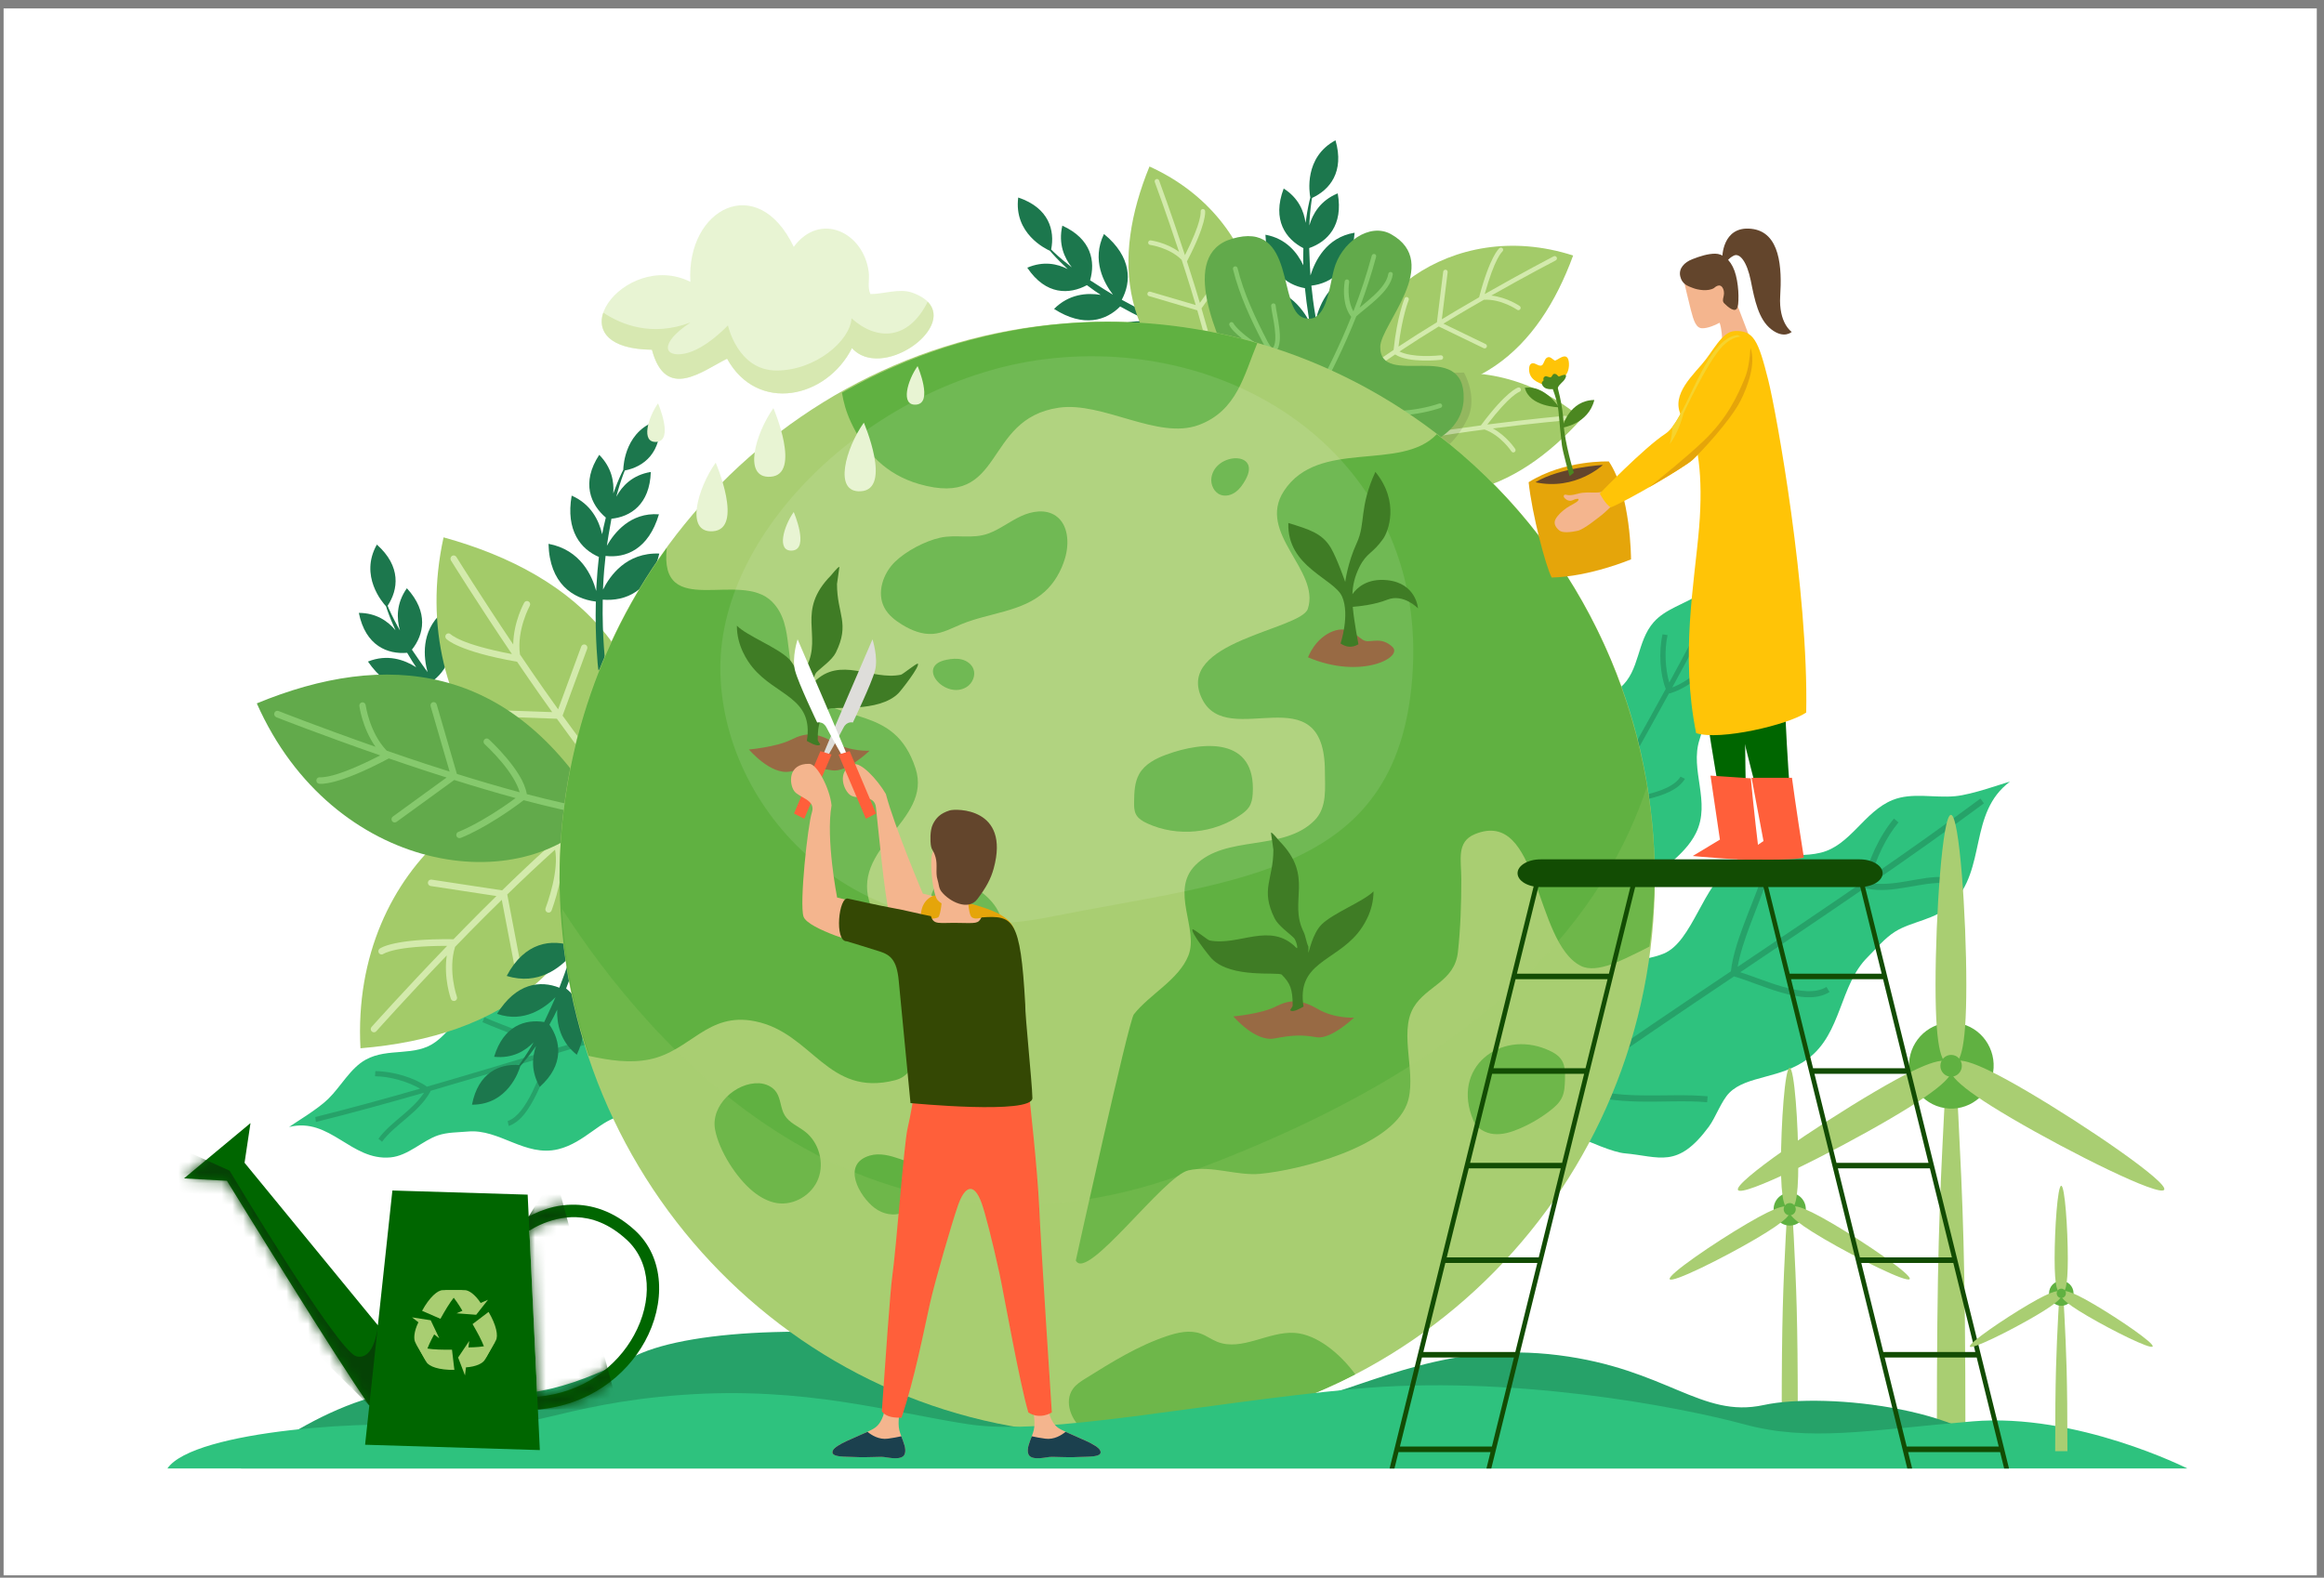 <svg width="215" height="146" viewBox="0 0 215 146" fill="none" xmlns="http://www.w3.org/2000/svg">
<rect x="0" y="0" width="215" height="146" fill="#808080" stroke="none"/>
<g clip-path="url(#clip0_698_214)">
<path d="M214.333 0.782H0.333V145.782H214.333V0.782Z" fill="white"/>
<path d="M140.084 102.79C143.802 99.905 141.269 93.995 144.684 90.602C147.241 88.061 150.636 89.561 153.886 88.258C156.597 87.171 157.521 81.826 160.337 80.051C163.211 78.239 165.579 79.599 168.444 78.906C171.189 78.242 172.461 75.087 175.101 74.028C176.895 73.309 178.95 73.86 180.87 73.68C182.491 73.529 185.284 72.494 185.946 72.335C182.077 75.223 183.837 80.417 180.57 83.662C179.101 85.121 176.861 85.242 175.317 86.217C174.344 86.829 173.603 87.76 172.775 88.58C170.181 91.158 170.39 95.613 167.285 97.953C164.772 99.85 161.619 99.505 159.998 101.117C159.253 101.856 158.717 103.417 158.095 104.258C155.184 108.205 153.541 107.018 150.299 106.728C148.139 106.534 142.185 103.098 140.373 103.536C140.119 103.596 140.147 103.048 140.084 102.79Z" fill="#2EC27E"/>
<path d="M183.218 73.895C179.917 76.342 176.553 78.723 173.157 81.066C173.531 79.5 174.495 77.459 175.634 76.107L175.22 75.748C173.868 77.354 172.764 79.753 172.487 81.525C168.6 84.198 164.68 86.835 160.757 89.468C161.145 87.142 162.56 84.074 163.442 81.548L162.928 81.362C162.004 84.01 160.403 87.33 160.132 89.885C155.315 93.116 150.51 96.355 145.788 99.679C146.245 97.393 147.791 94.256 149.369 92.252L148.944 91.907C147.178 94.151 145.474 97.625 145.149 100.128C144.476 100.604 143.796 101.073 143.129 101.552C140.689 103.301 137.16 103.628 134.603 105.244L134.888 105.713C137.277 104.205 140.829 103.875 143.44 102.004C144.048 101.569 144.664 101.143 145.277 100.711C149.34 102.616 154.066 101.653 157.932 102.001L157.98 101.45C154.097 101.102 149.606 101.952 145.819 100.331C150.619 96.947 155.512 93.65 160.417 90.358C161.55 90.671 163.142 91.367 164.734 91.831C166.372 92.31 168.038 92.568 169.257 91.799L168.969 91.329C167.993 91.944 166.472 91.764 164.883 91.3C163.507 90.9 162.132 90.329 160.996 89.969C164.854 87.383 168.706 84.79 172.532 82.16C172.567 82.189 172.607 82.209 172.649 82.218C173.911 82.502 175.209 82.316 176.467 82.099C177.725 81.881 178.941 81.632 180.025 81.728L180.074 81.177C178.875 81.069 177.62 81.336 176.376 81.554C175.272 81.745 174.182 81.881 173.157 81.733C176.658 79.318 180.131 76.867 183.538 74.341L183.218 73.895Z" fill="#26A269"/>
<path d="M138.078 91.508C139.731 88.02 135.348 85.029 136.557 81.32C137.464 78.543 140.684 78.174 142.632 75.957C144.256 74.107 142.756 70.086 144.176 67.724C145.625 65.313 148 65.27 149.906 63.625C151.733 62.049 151.403 59.377 152.987 57.576C154.062 56.352 155.864 55.886 157.261 54.979C158.44 54.212 160.152 52.364 160.592 51.983C158.823 55.534 162.322 58.353 161.162 61.901C160.642 63.496 158.977 64.496 158.198 65.792C157.707 66.607 157.522 67.546 157.229 68.444C156.308 71.263 158.31 74.212 156.904 77.077C155.765 79.401 153.207 80.456 152.632 82.216C152.367 83.025 152.602 84.308 152.475 85.136C151.88 89.016 150.131 88.881 147.528 90.01C145.793 90.764 139.813 90.858 138.609 91.897C138.437 92.045 138.23 91.659 138.078 91.508Z" fill="#2EC27E"/>
<path d="M159.16 54.163C157.645 57.182 156.056 60.18 154.426 63.166C154.064 61.945 153.959 60.161 154.272 58.773L153.807 58.698C153.436 60.346 153.582 62.432 154.105 63.751C152.238 67.165 150.326 70.565 148.413 73.961C147.747 72.218 147.563 69.55 147.193 67.467L146.724 67.552C147.112 69.734 147.26 72.65 148.108 74.503C145.756 78.674 143.418 82.85 141.178 87.044C140.582 85.301 140.47 82.529 140.847 80.518L140.378 80.457C139.955 82.708 140.088 85.773 140.873 87.611C140.554 88.211 140.23 88.807 139.917 89.409C138.773 91.6 136.207 93.266 134.918 95.411L135.332 95.615C136.537 93.611 139.12 91.932 140.345 89.588C140.629 89.042 140.926 88.5 141.215 87.954C145.113 87.59 148.332 85.002 151.434 83.655L151.242 83.26C148.127 84.613 145.041 87.028 141.47 87.476C143.745 83.206 146.126 78.957 148.52 74.708C149.515 74.459 151.022 74.279 152.433 73.944C153.884 73.6 155.267 73.094 155.88 72.071L155.466 71.869C154.974 72.687 153.735 73.187 152.328 73.521C151.11 73.809 149.821 73.984 148.802 74.204C150.684 70.865 152.562 67.522 154.403 64.164C154.441 64.169 154.48 64.166 154.515 64.155C155.597 63.833 156.516 63.175 157.389 62.512C158.262 61.849 159.09 61.181 159.96 60.805L159.768 60.41C158.808 60.827 157.958 61.523 157.093 62.18C156.326 62.762 155.549 63.301 154.704 63.619C156.384 60.541 158.027 57.45 159.591 54.336L159.16 54.163Z" fill="#26A269"/>
<path d="M69.732 91.066C66.014 91.903 64.144 86.901 60.315 87.252C57.448 87.516 56.363 90.608 53.795 92.025C51.654 93.207 48.142 90.813 45.556 91.677C42.917 92.56 42.336 94.894 40.327 96.398C38.402 97.842 35.919 96.909 33.832 98.063C32.415 98.847 31.56 100.517 30.371 101.687C29.368 102.674 27.209 103.943 26.746 104.29C30.551 103.352 32.456 107.44 36.12 107.106C37.767 106.956 39.101 105.539 40.522 105.066C41.415 104.767 42.356 104.797 43.283 104.712C46.193 104.445 48.565 107.088 51.63 106.352C54.114 105.754 55.706 103.473 57.525 103.306C58.361 103.23 59.536 103.752 60.358 103.816C64.21 104.109 64.48 102.354 66.151 100.044C67.267 98.503 68.717 92.627 69.986 91.676C70.164 91.542 69.84 91.252 69.732 91.066Z" fill="#2EC27E"/>
<path d="M29.166 103.371C32.402 102.562 35.636 101.675 38.866 100.746C37.779 100.114 36.094 99.604 34.693 99.597L34.726 99.122C36.391 99.13 38.355 99.748 39.501 100.56C43.194 99.493 46.885 98.381 50.575 97.266C49.058 96.216 46.541 95.427 44.632 94.59L44.818 94.148C46.819 95.025 49.579 95.831 51.163 97.09C55.694 95.718 60.223 94.362 64.751 93.107C63.217 92.126 60.586 91.386 58.574 91.301L58.621 90.826C60.875 90.918 63.78 91.745 65.361 92.938C66.008 92.759 66.654 92.574 67.301 92.403C69.66 91.772 71.838 89.622 74.187 88.837L74.287 89.29C72.092 90.022 69.897 92.187 67.374 92.864C66.786 93.022 66.2 93.189 65.612 93.35C64.379 97.108 61.167 99.692 59.172 102.444L58.838 102.166C60.84 99.401 63.856 96.909 65.095 93.491C60.487 94.764 55.877 96.147 51.262 97.541C50.797 98.468 50.283 99.91 49.642 101.223C48.982 102.574 48.184 103.822 47.063 104.196L46.964 103.743C47.858 103.444 48.62 102.336 49.26 101.025C49.813 99.892 50.273 98.66 50.717 97.705C47.089 98.802 43.459 99.894 39.825 100.947C39.823 100.984 39.81 101.022 39.791 101.056C39.237 102.049 38.398 102.807 37.563 103.515C36.729 104.223 35.903 104.889 35.343 105.659L35.008 105.381C35.626 104.529 36.486 103.848 37.31 103.146C38.041 102.522 38.734 101.878 39.229 101.118C35.899 102.077 32.566 102.995 29.228 103.829L29.166 103.371Z" fill="#26A269"/>
<path d="M34.865 50.395C33.227 53.29 35.405 55.778 35.716 56.111C35.751 56.218 35.78 56.313 35.817 56.423C36.044 57.076 36.307 57.712 36.588 58.325C35.893 57.49 34.816 56.722 33.197 56.716C33.813 59.773 35.868 60.566 37.666 60.409C37.988 60.965 38.283 61.429 38.499 61.742C38.499 61.742 38.5 61.746 38.503 61.748C37.399 61.043 35.836 60.501 34.042 61.22C35.906 63.933 38.089 64.14 39.756 63.456C40.247 64.09 40.815 64.786 41.471 65.531C41.574 65.649 41.673 65.759 41.778 65.872C40.549 65.147 38.121 64.189 35.653 65.918C38.272 68.463 40.767 67.923 42.436 66.592C43.615 67.858 44.71 68.905 45.533 69.648C46.518 70.542 46.823 70.772 46.824 70.775L47.048 70.953L47.046 70.855L47.041 70.494L47.036 70.132L47.259 70.209C47.261 70.21 46.961 70.001 45.975 69.136C45.127 68.388 43.982 67.319 42.756 66.016C44.345 64.636 45.323 62.311 43.447 59.243C41.23 61.342 41.682 63.98 42.129 65.334C42.063 65.261 41.997 65.191 41.931 65.118C41.232 64.335 40.636 63.61 40.125 62.949C41.569 61.785 42.491 59.694 40.896 56.687C38.912 58.436 39.196 60.874 39.554 62.195C39.346 61.914 39.159 61.651 38.987 61.402C38.774 61.096 38.455 60.637 38.108 60.117C39.212 58.736 39.678 56.66 37.642 54.437C36.643 55.845 36.689 57.261 37.004 58.346C36.641 57.712 36.295 57.051 35.987 56.361C35.941 56.255 35.904 56.16 35.861 56.056C36.847 54.56 37.135 52.42 34.865 50.395Z" fill="#1C774D"/>
<path d="M60.64 77.095C62.175 61.163 53.489 53.168 41.036 49.726C37.355 66.464 49.999 79.272 60.64 77.095Z" fill="#A3CB69"/>
<path d="M41.816 51.442C41.954 51.356 42.136 51.4 42.222 51.54C42.222 51.54 44.4 55.058 47.479 59.639C47.51 57.519 48.498 55.765 48.498 55.765C48.58 55.623 48.757 55.575 48.9 55.657C49.041 55.741 49.089 55.922 49.01 56.065C49.01 56.065 47.788 58.281 48.103 60.562C48.82 61.619 49.561 62.708 50.347 63.827C50.766 64.425 51.201 65.031 51.634 65.64L53.774 59.824C53.831 59.672 54.001 59.595 54.151 59.654C54.302 59.714 54.38 59.886 54.322 60.039L52.046 66.223C53.245 67.884 54.482 69.544 55.709 71.116C56.028 70.285 56.084 69.03 56.013 67.93C55.931 66.67 55.722 65.635 55.722 65.635C55.705 65.557 55.72 65.477 55.764 65.413C55.807 65.349 55.873 65.301 55.949 65.287C56.108 65.255 56.262 65.362 56.296 65.522C56.296 65.522 56.515 66.595 56.599 67.898C56.679 69.155 56.663 70.629 56.137 71.655C58.989 75.263 61.767 78.347 63.866 79.777C64 79.87 64.037 80.053 63.949 80.19C63.86 80.327 63.678 80.361 63.542 80.27C61.297 78.742 58.462 75.583 55.576 71.917C51.226 71.844 48.834 71.073 48.834 71.073C48.679 71.02 48.592 70.855 48.642 70.698C48.691 70.543 48.854 70.455 49.009 70.507C49.009 70.507 51.135 71.185 55.091 71.304C53.892 69.758 52.689 68.139 51.519 66.512L44.959 66.275C44.796 66.27 44.667 66.131 44.673 65.968C44.676 65.803 44.812 65.674 44.973 65.681L51.086 65.9C50.675 65.325 50.26 64.746 49.861 64.175C49.155 63.168 48.486 62.189 47.833 61.232C47.825 61.234 47.819 61.233 47.811 61.234C45.117 60.758 43.504 60.246 42.555 59.843C42.08 59.642 41.77 59.469 41.575 59.343C41.38 59.214 41.279 59.112 41.279 59.112C41.166 58.992 41.171 58.804 41.289 58.69C41.407 58.577 41.592 58.584 41.705 58.705C41.705 58.705 41.732 58.737 41.891 58.841C42.052 58.946 42.33 59.105 42.778 59.294C43.598 59.642 45.075 60.094 47.359 60.529C44.081 55.673 41.716 51.861 41.716 51.861C41.634 51.713 41.677 51.531 41.816 51.442C41.815 51.445 41.815 51.445 41.816 51.442Z" fill="#D3EAAC"/>
<path d="M57.179 73.662C56.111 89.672 46.224 95.937 33.348 97.008C32.422 79.803 47.005 69.525 57.179 73.662Z" fill="#A3CB69"/>
<path d="M34.395 95.454C34.517 95.565 34.703 95.556 34.811 95.434C34.811 95.434 37.538 92.365 41.332 88.417C41.02 90.518 41.713 92.437 41.713 92.437C41.769 92.591 41.938 92.672 42.093 92.618C42.245 92.563 42.323 92.393 42.268 92.236C42.268 92.236 41.419 89.818 42.099 87.625C42.981 86.714 43.89 85.777 44.852 84.82C45.364 84.306 45.892 83.787 46.422 83.271L47.597 89.417C47.628 89.579 47.783 89.686 47.943 89.656C48.103 89.626 48.207 89.47 48.176 89.308L46.928 82.774C48.386 81.356 49.877 79.949 51.349 78.625C51.531 79.507 51.384 80.756 51.133 81.831C50.847 83.061 50.472 84.045 50.472 84.045C50.444 84.118 50.447 84.201 50.478 84.275C50.509 84.348 50.57 84.404 50.642 84.433C50.794 84.494 50.965 84.418 51.024 84.265C51.024 84.265 51.414 83.246 51.708 81.973C51.992 80.746 52.216 79.287 51.863 78.175C55.272 75.144 58.524 72.617 60.834 71.596C60.984 71.53 61.049 71.354 60.983 71.201C60.916 71.049 60.742 70.981 60.592 71.047C58.121 72.135 54.802 74.727 51.348 77.81C47.029 77.072 44.535 77.384 44.535 77.384C44.373 77.403 44.262 77.556 44.283 77.72C44.304 77.883 44.455 77.998 44.617 77.978C44.617 77.978 46.833 77.707 50.767 78.329C49.327 79.632 47.873 81.008 46.454 82.393L39.921 81.4C39.759 81.375 39.61 81.489 39.588 81.652C39.565 81.816 39.679 81.967 39.841 81.992L45.927 82.919C45.425 83.412 44.922 83.905 44.434 84.395C43.572 85.258 42.75 86.101 41.95 86.922C41.942 86.918 41.936 86.918 41.928 86.915C39.184 86.882 37.504 87.085 36.499 87.305C35.996 87.413 35.663 87.526 35.449 87.618C35.235 87.709 35.119 87.79 35.119 87.79C34.99 87.887 34.963 88.074 35.06 88.208C35.157 88.34 35.342 88.368 35.474 88.272C35.474 88.272 35.504 88.245 35.68 88.171C35.855 88.097 36.157 87.992 36.632 87.891C37.501 87.702 39.033 87.531 41.37 87.528C37.334 91.713 34.372 95.037 34.372 95.037C34.263 95.156 34.273 95.343 34.395 95.454Z" fill="#D3EAAC"/>
<path d="M55.502 75.104C47.272 61.271 35.656 60.175 23.757 65.091C30.767 80.904 48.366 83.445 55.502 75.104Z" fill="#62AA4B"/>
<path d="M25.383 65.968C25.441 65.814 25.611 65.736 25.762 65.796C25.762 65.796 29.578 67.3 34.739 69.109C33.505 67.369 33.246 65.332 33.246 65.332C33.226 65.166 33.339 65.017 33.5 64.995C33.662 64.973 33.808 65.093 33.83 65.258C33.83 65.258 34.178 67.815 35.782 69.471C36.978 69.884 38.212 70.307 39.499 70.728C40.187 70.954 40.891 71.176 41.596 71.401L39.838 65.354C39.793 65.195 39.882 65.027 40.036 64.982C40.191 64.937 40.356 65.029 40.401 65.188L42.269 71.619C44.205 72.223 46.172 72.803 48.078 73.318C47.837 72.446 47.137 71.392 46.426 70.544C45.613 69.572 44.833 68.861 44.833 68.861C44.773 68.808 44.738 68.734 44.734 68.655C44.73 68.576 44.755 68.496 44.806 68.438C44.914 68.313 45.099 68.305 45.221 68.413C45.221 68.413 46.031 69.149 46.872 70.155C47.682 71.124 48.545 72.331 48.737 73.49C53.14 74.648 57.174 75.429 59.686 75.287C59.848 75.277 59.986 75.405 59.997 75.571C60.008 75.737 59.884 75.878 59.722 75.888C57.036 76.041 52.913 75.235 48.448 74.051C44.956 76.69 42.603 77.547 42.603 77.547C42.448 77.601 42.282 77.521 42.228 77.362C42.175 77.204 42.252 77.034 42.406 76.98C42.406 76.98 44.493 76.211 47.699 73.854C45.83 73.343 43.916 72.775 42.023 72.18L36.682 76.058C36.55 76.154 36.365 76.122 36.273 75.986C36.178 75.85 36.208 75.661 36.34 75.567L41.315 71.952C40.649 71.74 39.976 71.528 39.32 71.312C38.163 70.933 37.051 70.553 35.965 70.182C35.96 70.188 35.955 70.191 35.949 70.197C33.531 71.482 31.948 72.067 30.957 72.329C30.461 72.46 30.113 72.511 29.883 72.53C29.652 72.547 29.512 72.527 29.512 72.527C29.351 72.499 29.243 72.343 29.269 72.178C29.295 72.013 29.446 71.904 29.608 71.931C29.608 71.931 29.648 71.941 29.835 71.927C30.026 71.912 30.34 71.868 30.808 71.745C31.664 71.518 33.103 70.969 35.173 69.905C29.69 67.998 25.552 66.37 25.552 66.37C25.399 66.298 25.325 66.126 25.383 65.968Z" fill="#86C96D"/>
<path d="M61.055 38.849C57.858 39.707 57.672 43.021 57.661 43.477C57.613 43.576 57.566 43.665 57.515 43.769C57.222 44.391 56.964 45.027 56.735 45.658C56.822 44.573 56.587 43.26 55.437 42.09C53.738 44.682 54.652 46.714 56.047 47.897C55.889 48.518 55.774 49.058 55.708 49.433C55.708 49.433 55.71 49.437 55.706 49.438C55.41 48.151 54.671 46.646 52.887 45.864C52.319 49.113 53.736 50.824 55.405 51.54C55.312 52.338 55.233 53.234 55.178 54.23C55.169 54.383 55.164 54.536 55.157 54.691C54.784 53.297 53.718 50.88 50.745 50.325C50.833 53.994 52.997 55.406 55.122 55.669C55.078 57.408 55.129 58.927 55.195 60.042C55.273 61.378 55.33 61.76 55.331 61.763L55.367 62.047L55.434 61.976L55.685 61.718L55.936 61.46L56.042 61.674C56.043 61.678 55.974 61.313 55.877 59.998C55.795 58.863 55.724 57.288 55.761 55.492C57.862 55.663 60.191 54.729 60.995 51.226C57.941 51.111 56.419 53.287 55.787 54.563C55.792 54.464 55.793 54.367 55.797 54.268C55.845 53.215 55.928 52.28 56.024 51.445C57.871 51.664 59.993 50.854 60.96 47.595C58.314 47.4 56.814 49.32 56.144 50.504C56.191 50.158 56.243 49.837 56.295 49.539C56.358 49.172 56.45 48.619 56.565 48.004C58.318 47.825 60.108 46.7 60.208 43.676C58.508 43.951 57.551 44.978 57.017 45.966C57.202 45.259 57.418 44.547 57.682 43.84C57.722 43.732 57.764 43.64 57.805 43.538C59.553 43.202 61.258 41.903 61.055 38.849Z" fill="#1C774D"/>
<path d="M43.667 102.228C46.982 102.24 48.01 99.094 48.136 98.657C48.209 98.573 48.277 98.502 48.352 98.415C48.794 97.892 49.207 97.349 49.589 96.799C49.227 97.822 49.118 99.15 49.933 100.578C52.241 98.524 51.876 96.326 50.828 94.823C51.141 94.264 51.39 93.775 51.546 93.431L51.546 93.424C51.503 94.743 51.832 96.386 53.361 97.607C54.741 94.627 53.806 92.605 52.373 91.477C52.666 90.73 52.975 89.888 53.28 88.944C53.328 88.795 53.373 88.653 53.417 88.506C53.422 89.947 53.834 92.555 56.571 93.87C57.422 90.311 55.69 88.384 53.698 87.573C54.186 85.908 54.525 84.43 54.745 83.34C55.009 82.031 55.053 81.649 55.054 81.647L55.091 81.363L55.006 81.414L54.697 81.596L54.388 81.777L54.342 81.542C54.34 81.538 54.314 81.909 54.073 83.2C53.863 84.316 53.529 85.85 53.035 87.573C51.044 86.857 48.552 87.147 46.878 90.312C49.806 91.222 51.837 89.525 52.772 88.463C52.744 88.558 52.717 88.65 52.687 88.744C52.369 89.746 52.052 90.628 51.746 91.404C50.016 90.709 47.755 90.934 45.986 93.821C48.496 94.701 50.439 93.246 51.392 92.28C51.255 92.601 51.126 92.897 51.001 93.17C50.844 93.507 50.615 94.015 50.347 94.578C48.602 94.29 46.584 94.907 45.713 97.794C47.429 97.975 48.617 97.236 49.388 96.425C49.028 97.058 48.638 97.687 48.202 98.298C48.134 98.391 48.072 98.471 48.006 98.559C46.228 98.43 44.249 99.234 43.664 102.229L43.667 102.228Z" fill="#1C774D"/>
<path d="M166.319 131.082C166.319 121.888 166.176 119.07 165.947 114.474C165.716 109.878 165.433 109.878 165.202 114.474C164.971 119.07 164.831 121.89 164.831 131.082H165.576H166.319Z" fill="#A9CE72"/>
<path d="M165.573 113.414C166.396 113.414 167.063 112.736 167.063 111.9C167.063 111.064 166.396 110.386 165.573 110.386C164.751 110.386 164.083 111.064 164.083 111.9C164.083 112.736 164.751 113.414 165.573 113.414Z" fill="#60B141"/>
<path d="M166.366 107.684C166.366 111.283 166.007 111.859 165.564 111.859C165.121 111.859 164.762 111.283 164.762 107.684C164.762 104.084 165.121 98.823 165.564 98.823C166.007 98.821 166.366 104.082 166.366 107.684ZM161.62 113.238C164.688 111.438 165.357 111.465 165.578 111.856C165.8 112.246 165.488 112.851 162.42 114.65C159.352 116.45 154.69 118.765 154.468 118.375C154.25 117.983 158.553 115.037 161.62 113.238ZM168.725 114.638C165.657 112.838 165.345 112.234 165.566 111.844C165.788 111.455 166.459 111.426 169.524 113.225C172.592 115.025 176.895 117.971 176.674 118.361C176.455 118.753 171.792 116.438 168.725 114.638Z" fill="#A9CE72"/>
<path d="M165.573 112.468C165.882 112.468 166.133 112.214 166.133 111.9C166.133 111.586 165.882 111.331 165.573 111.331C165.265 111.331 165.014 111.586 165.014 111.9C165.014 112.214 165.265 112.468 165.573 112.468Z" fill="#60B141"/>
<path d="M181.826 132.685C181.826 116.359 181.572 111.356 181.167 103.195C180.757 95.034 180.254 95.034 179.844 103.195C179.434 111.356 179.185 116.364 179.185 132.685H180.507H181.826Z" fill="#A9CE72"/>
<path d="M184.391 99.233C184.73 97.061 183.272 95.021 181.135 94.677C178.998 94.332 176.991 95.813 176.652 97.985C176.313 100.157 177.77 102.197 179.907 102.542C182.044 102.886 184.052 101.405 184.391 99.233Z" fill="#60B141"/>
<path d="M181.91 91.138C181.91 97.529 181.272 98.552 180.486 98.552C179.7 98.552 179.062 97.529 179.062 91.138C179.062 84.747 179.7 75.405 180.486 75.405C181.272 75.405 181.91 84.747 181.91 91.138ZM173.484 101C178.931 97.804 180.119 97.852 180.512 98.547C180.905 99.239 180.351 100.313 174.904 103.508C169.456 106.704 161.178 110.814 160.785 110.123C160.392 109.431 168.036 104.196 173.484 101ZM186.103 103.487C180.655 100.291 180.102 99.218 180.495 98.526C180.888 97.835 182.08 97.783 187.523 100.979C192.97 104.174 200.611 109.406 200.218 110.097C199.825 110.793 191.546 106.682 186.103 103.487Z" fill="#A9CE72"/>
<path d="M180.503 97.62C181.053 97.62 181.496 98.071 181.496 98.629C181.496 99.188 181.053 99.638 180.503 99.638C179.954 99.638 179.51 99.188 179.51 98.629C179.514 98.071 179.958 97.62 180.503 97.62Z" fill="#60B141"/>
<path d="M185.846 135.893H22.295C22.295 135.893 32.379 127.471 40.822 128.73C49.262 129.989 53.565 127.953 58.841 125.436C64.117 122.918 77.165 122.472 89.825 124.569C102.488 126.665 114.621 131.279 120.952 129.603C127.284 127.924 134.143 124.151 144.167 125.409C154.191 126.668 157.358 131.282 163.159 130.023C168.962 128.762 183.734 130.441 185.846 135.893Z" fill="#26A269"/>
<path d="M123.551 12.983C120.614 14.561 121.134 17.835 121.221 18.281C121.195 18.39 121.166 18.486 121.139 18.601C120.985 19.275 120.869 19.954 120.78 20.624C120.634 19.546 120.131 18.319 118.759 17.446C117.65 20.368 118.969 22.136 120.579 22.965C120.554 23.608 120.557 24.161 120.574 24.542C120.574 24.542 120.575 24.545 120.573 24.549C120.013 23.363 118.976 22.067 117.069 21.722C117.201 25.02 118.946 26.358 120.724 26.668C120.804 27.467 120.913 28.36 121.072 29.342C121.098 29.495 121.125 29.644 121.149 29.795C120.492 28.523 118.943 26.414 115.923 26.563C116.784 30.119 119.195 30.992 121.322 30.754C121.647 32.458 122.019 33.93 122.318 34.999C122.677 36.283 122.813 36.639 122.815 36.645L122.911 36.914L122.962 36.83L123.153 36.522L123.344 36.214L123.491 36.399C123.492 36.402 123.349 36.063 122.977 34.804C122.654 33.719 122.256 32.201 121.912 30.44C123.998 30.118 126.071 28.67 126.118 25.067C123.116 25.664 122.089 28.14 121.745 29.527C121.729 29.429 121.71 29.334 121.694 29.236C121.519 28.198 121.401 27.269 121.319 26.434C123.167 26.217 125.065 24.938 125.319 21.536C122.698 21.959 121.641 24.18 121.236 25.49C121.211 25.142 121.191 24.816 121.178 24.515C121.161 24.143 121.136 23.585 121.117 22.957C122.79 22.376 124.297 20.866 123.756 17.894C122.154 18.555 121.441 19.78 121.129 20.866C121.16 20.137 121.219 19.391 121.328 18.642C121.345 18.526 121.364 18.428 121.383 18.318C123.009 17.572 124.394 15.911 123.551 12.983Z" fill="#1C774D"/>
<path d="M94.199 18.277C93.774 21.605 96.723 23.026 97.135 23.21C97.207 23.293 97.268 23.369 97.347 23.456C97.803 23.965 98.284 24.446 98.774 24.899C97.817 24.409 96.533 24.132 95.036 24.773C96.757 27.348 98.95 27.255 100.553 26.389C101.059 26.772 101.507 27.084 101.825 27.285C101.825 27.287 101.828 27.287 101.828 27.287C100.546 27.079 98.898 27.205 97.513 28.588C100.256 30.347 102.348 29.66 103.628 28.361C104.32 28.749 105.107 29.163 105.992 29.589C106.131 29.655 106.267 29.719 106.404 29.782C104.997 29.608 102.393 29.697 100.768 32.282C104.141 33.581 106.243 32.081 107.282 30.184C108.848 30.88 110.253 31.405 111.291 31.762C112.539 32.191 112.907 32.284 112.909 32.283L113.183 32.355L113.145 32.264L113.004 31.931L112.864 31.598L113.099 31.579C113.103 31.581 112.744 31.507 111.51 31.104C110.445 30.753 108.987 30.225 107.364 29.514C108.312 27.605 108.339 25.065 105.453 22.987C104.197 25.812 105.604 28.064 106.529 29.137C106.44 29.097 106.353 29.06 106.264 29.017C105.322 28.576 104.502 28.145 103.778 27.741C104.672 26.088 104.735 23.792 102.132 21.654C100.957 24.066 102.139 26.201 102.967 27.274C102.669 27.098 102.398 26.93 102.144 26.769C101.833 26.572 101.364 26.277 100.848 25.936C101.345 24.222 100.996 22.116 98.279 20.882C97.889 22.582 98.463 23.868 99.16 24.742C98.587 24.301 98.02 23.832 97.477 23.317C97.394 23.238 97.325 23.164 97.246 23.087C97.597 21.328 97.056 19.238 94.199 18.277Z" fill="#1C774D"/>
<path d="M125.28 35.964C136.255 38.051 142.355 32.338 145.535 23.645C134.137 19.972 124.438 28.217 125.28 35.964Z" fill="#A3CB69"/>
<path d="M144.017 23.813C144.068 23.916 144.026 24.043 143.925 24.098C143.925 24.098 141.344 25.436 137.963 27.352C139.436 27.508 140.593 28.321 140.593 28.321C140.685 28.386 140.709 28.518 140.643 28.612C140.577 28.706 140.447 28.732 140.354 28.666C140.354 28.666 138.893 27.655 137.287 27.738C136.507 28.184 135.706 28.646 134.876 29.14C134.434 29.402 133.984 29.675 133.535 29.95L137.442 31.841C137.545 31.891 137.589 32.017 137.539 32.122C137.489 32.227 137.363 32.273 137.26 32.223L133.103 30.212C131.871 30.965 130.64 31.747 129.47 32.527C130.029 32.806 130.896 32.924 131.665 32.943C132.547 32.964 133.281 32.878 133.281 32.878C133.337 32.872 133.391 32.887 133.434 32.922C133.476 32.957 133.504 33.007 133.509 33.063C133.521 33.179 133.437 33.283 133.323 33.296C133.323 33.296 132.565 33.386 131.652 33.364C130.774 33.344 129.751 33.24 129.07 32.8C126.383 34.616 124.063 36.409 122.938 37.82C122.867 37.911 122.735 37.928 122.645 37.854C122.556 37.783 122.541 37.649 122.615 37.557C123.817 36.048 126.194 34.217 128.924 32.382C129.25 29.277 129.938 27.616 129.938 27.616C129.983 27.507 130.106 27.456 130.21 27.502C130.316 27.546 130.365 27.67 130.319 27.776C130.319 27.776 129.714 29.254 129.38 32.073C130.53 31.311 131.732 30.553 132.934 29.82L133.514 25.145C133.529 25.031 133.634 24.947 133.745 24.959C133.858 24.973 133.94 25.078 133.927 25.191L133.389 29.545C133.817 29.285 134.244 29.026 134.665 28.777C135.408 28.335 136.132 27.918 136.839 27.51C136.839 27.504 136.84 27.5 136.84 27.494C137.341 25.596 137.8 24.476 138.137 23.823C138.307 23.496 138.446 23.284 138.547 23.153C138.648 23.022 138.726 22.954 138.726 22.954C138.817 22.882 138.947 22.896 139.017 22.988C139.088 23.08 139.072 23.211 138.981 23.283C138.981 23.283 138.957 23.3 138.873 23.408C138.788 23.517 138.662 23.704 138.503 24.015C138.209 24.58 137.803 25.607 137.354 27.213C140.938 25.172 143.735 23.718 143.735 23.718C143.841 23.667 143.967 23.71 144.017 23.813Z" fill="#D3EAAC"/>
<path d="M123.036 42.428C132.408 48.553 140.167 45.581 146.332 38.731C137.156 30.974 125.133 34.92 123.036 42.428Z" fill="#A3CB69"/>
<path d="M145.016 38.674C145.025 38.789 144.94 38.89 144.826 38.902C144.826 38.902 141.942 39.16 138.105 39.646C139.409 40.352 140.177 41.546 140.177 41.546C140.238 41.642 140.211 41.773 140.115 41.835C140.019 41.897 139.889 41.871 139.828 41.775C139.828 41.775 138.853 40.281 137.337 39.746C136.45 39.863 135.537 39.985 134.587 40.127C134.081 40.201 133.564 40.282 133.047 40.366L135.956 43.608C136.033 43.693 136.027 43.827 135.942 43.905C135.856 43.983 135.723 43.978 135.646 43.892L132.549 40.445C131.132 40.673 129.703 40.929 128.332 41.206C128.745 41.677 129.502 42.117 130.206 42.428C131.014 42.783 131.724 42.983 131.724 42.983C131.778 42.999 131.823 43.033 131.849 43.082C131.875 43.13 131.882 43.188 131.866 43.242C131.834 43.353 131.718 43.418 131.608 43.387C131.608 43.387 130.873 43.181 130.038 42.813C129.234 42.46 128.326 41.974 127.86 41.306C124.701 41.966 121.891 42.743 120.327 43.622C120.227 43.679 120.099 43.644 120.043 43.541C119.987 43.442 120.023 43.312 120.125 43.255C121.798 42.315 124.675 41.523 127.88 40.864C129.335 38.111 130.588 36.833 130.588 36.833C130.669 36.749 130.802 36.749 130.881 36.831C130.963 36.913 130.963 37.046 130.881 37.127C130.881 37.127 129.772 38.266 128.416 40.751C129.763 40.483 131.155 40.238 132.54 40.017L134.811 35.906C134.867 35.803 134.995 35.769 135.094 35.822C135.193 35.878 135.23 36.006 135.176 36.106L133.062 39.936C133.554 39.858 134.045 39.78 134.526 39.71C135.378 39.584 136.202 39.473 137.007 39.365C137.009 39.359 137.012 39.356 137.014 39.35C138.182 37.782 139.022 36.919 139.576 36.442C139.855 36.205 140.062 36.061 140.204 35.978C140.347 35.895 140.443 35.862 140.443 35.862C140.554 35.83 140.669 35.892 140.7 36.004C140.731 36.116 140.668 36.231 140.557 36.264C140.557 36.264 140.529 36.27 140.41 36.339C140.292 36.407 140.106 36.533 139.843 36.759C139.362 37.172 138.605 37.968 137.594 39.286C141.665 38.759 144.79 38.478 144.79 38.478C144.908 38.471 145.008 38.556 145.016 38.674Z" fill="#D3EAAC"/>
<path opacity="0.1" d="M130.419 35.27C128.684 35.862 127.142 36.762 125.895 37.896C125.563 38.663 125.357 39.49 125.238 40.295C125.181 40.678 125.622 41.229 125.729 41.555C126.362 43.518 127.388 43.444 129.291 43.295C130.394 43.207 131.231 42.559 132.201 42.234C133.94 41.65 134.97 40.327 135.753 38.773C136.415 37.459 136.131 35.778 135.437 34.481C133.669 34.463 131.97 34.744 130.419 35.27Z" fill="black"/>
<path d="M113.091 38.233C103.508 32.368 102.829 24.007 106.341 15.408C117.312 20.384 118.958 33.052 113.091 38.233Z" fill="#A3CB69"/>
<path d="M106.957 16.578C106.849 16.62 106.794 16.742 106.833 16.851C106.833 16.851 107.851 19.593 109.076 23.304C107.871 22.424 106.456 22.245 106.456 22.245C106.342 22.232 106.235 22.314 106.221 22.428C106.206 22.543 106.286 22.65 106.4 22.664C106.4 22.664 108.176 22.9 109.318 24.048C109.598 24.908 109.883 25.793 110.167 26.722C110.32 27.216 110.471 27.723 110.619 28.23L106.42 26.994C106.31 26.961 106.191 27.026 106.157 27.138C106.123 27.25 106.186 27.369 106.297 27.401L110.764 28.718C111.172 30.11 111.561 31.525 111.905 32.896C111.299 32.726 110.571 32.227 109.984 31.721C109.312 31.14 108.823 30.579 108.823 30.579C108.785 30.537 108.734 30.512 108.679 30.509C108.623 30.506 108.569 30.525 108.527 30.563C108.44 30.642 108.431 30.775 108.508 30.862C108.508 30.862 109.012 31.442 109.709 32.042C110.377 32.622 111.211 33.237 112.018 33.37C112.792 36.538 113.308 39.44 113.19 41.251C113.182 41.366 113.269 41.468 113.386 41.474C113.501 41.481 113.603 41.392 113.61 41.274C113.736 39.338 113.205 36.369 112.411 33.158C114.273 30.629 114.887 28.928 114.887 28.928C114.927 28.817 114.87 28.696 114.761 28.66C114.651 28.62 114.531 28.679 114.494 28.79C114.494 28.79 113.942 30.298 112.28 32.62C111.938 31.276 111.556 29.899 111.155 28.54L113.893 24.673C113.959 24.577 113.938 24.444 113.847 24.378C113.753 24.312 113.621 24.335 113.554 24.428L111.002 28.028C110.859 27.546 110.716 27.064 110.571 26.594C110.316 25.763 110.058 24.963 109.807 24.182C109.812 24.177 109.813 24.174 109.818 24.169C110.731 22.419 111.148 21.276 111.34 20.562C111.434 20.204 111.474 19.953 111.487 19.787C111.501 19.621 111.489 19.518 111.489 19.518C111.47 19.403 111.363 19.326 111.248 19.346C111.134 19.367 111.057 19.475 111.076 19.591C111.076 19.591 111.082 19.619 111.071 19.757C111.061 19.894 111.027 20.119 110.936 20.457C110.772 21.077 110.378 22.115 109.624 23.613C108.334 19.671 107.232 16.698 107.232 16.698C107.187 16.588 107.067 16.534 106.957 16.578Z" fill="#D3EAAC"/>
<path d="M114.444 35.056C112.642 31.343 108.993 23.581 113.959 22.101C119.983 20.306 118.14 28.738 120.654 29.427C121.279 29.599 121.754 29.442 122.16 28.918C122.886 27.983 123.086 26.169 123.398 24.969C124.055 22.418 126.717 20.57 128.685 21.669C133.476 24.347 127.709 30.045 127.692 32.097C127.656 36.029 135.55 31.246 135.409 36.892C135.237 43.792 118.944 44.328 114.444 35.056Z" fill="#62AA4B"/>
<path d="M114.221 24.653C114.109 24.681 114.041 24.799 114.068 24.911C114.676 27.369 115.731 29.582 116.852 31.757C116.933 31.915 117.027 32.066 117.125 32.212C117.108 32.206 117.094 32.201 117.077 32.195C116.728 32.066 116.293 31.821 115.871 31.532C115.449 31.243 115.035 30.912 114.713 30.613C114.39 30.314 114.159 30.025 114.12 29.932C114.074 29.826 113.952 29.776 113.846 29.823C113.741 29.871 113.69 29.995 113.736 30.101C113.843 30.35 114.09 30.611 114.429 30.925C114.769 31.239 115.196 31.581 115.636 31.882C116.077 32.183 116.529 32.444 116.936 32.592C117.135 32.665 117.321 32.711 117.501 32.715C117.931 33.265 118.395 33.768 118.686 34.33C119.278 35.477 120.203 36.702 120.974 37.488C120.984 37.5 120.996 37.508 121.008 37.516C120.784 37.911 120.561 38.305 120.331 38.699C119.906 39.424 119.299 40.523 118.666 41.542C118.032 42.559 117.359 43.498 116.885 43.855C116.793 43.926 116.772 44.058 116.841 44.15C116.91 44.242 117.04 44.262 117.132 44.192C117.725 43.745 118.377 42.795 119.018 41.764C119.659 40.732 120.269 39.626 120.689 38.913C120.931 38.5 121.166 38.083 121.401 37.669C121.469 37.682 121.532 37.701 121.602 37.713C121.842 37.754 122.099 37.786 122.249 37.82C123.306 38.056 124.423 38.244 125.563 38.363C125.604 38.444 125.659 38.52 125.721 38.59C125.988 38.898 126.422 39.156 126.912 39.395C127.401 39.63 127.951 39.84 128.442 40.005C129.007 40.195 129.742 40.04 130.185 40.037C130.3 40.038 130.393 39.942 130.395 39.826C130.397 39.71 130.303 39.614 130.189 39.616C129.67 39.618 128.958 39.731 128.579 39.603C128.099 39.444 127.562 39.239 127.097 39.013C126.704 38.823 126.362 38.613 126.148 38.418C128.588 38.618 131.098 38.479 133.276 37.743C133.385 37.706 133.446 37.585 133.411 37.475C133.375 37.366 133.257 37.306 133.148 37.342C130.961 38.081 128.391 38.202 125.899 37.97C125.91 37.921 125.938 37.866 126.008 37.794C126.206 37.59 126.737 37.328 127.709 37.1C127.821 37.075 127.894 36.962 127.868 36.846C127.844 36.732 127.733 36.66 127.621 36.686C127.121 36.803 126.723 36.926 126.411 37.055C126.1 37.188 125.872 37.332 125.716 37.494C125.593 37.62 125.514 37.769 125.491 37.923C124.413 37.807 123.353 37.627 122.351 37.403C122.162 37.36 121.908 37.33 121.685 37.293C121.662 37.289 121.649 37.284 121.627 37.282C123.09 34.666 124.394 32.006 125.477 29.268C125.997 28.807 126.73 28.261 127.385 27.651C128.096 26.988 128.725 26.25 128.85 25.408C128.868 25.292 128.788 25.185 128.674 25.169C128.56 25.153 128.453 25.232 128.436 25.35C128.336 26.016 127.785 26.707 127.102 27.342C126.669 27.744 126.212 28.114 125.787 28.465C126.367 26.925 126.88 25.362 127.308 23.764C127.338 23.65 127.274 23.535 127.162 23.506C127.05 23.477 126.936 23.543 126.906 23.657C126.433 25.41 125.864 27.125 125.207 28.812C124.742 28.021 124.7 26.865 124.816 26.099C124.833 25.983 124.754 25.877 124.64 25.86C124.585 25.851 124.53 25.867 124.484 25.901C124.44 25.934 124.408 25.984 124.402 26.041C124.264 26.957 124.268 28.379 125.008 29.32C123.944 31.985 122.664 34.579 121.232 37.133C120.505 36.382 119.618 35.2 119.065 34.126C118.768 33.551 118.346 33.064 117.956 32.582C117.978 32.565 117.997 32.55 118.015 32.531C118.257 32.288 118.356 31.936 118.39 31.554C118.427 31.17 118.398 30.742 118.345 30.316C118.242 29.466 118.038 28.605 118.014 28.269C118.007 28.153 117.907 28.065 117.792 28.074C117.677 28.082 117.589 28.185 117.596 28.301C117.626 28.744 117.826 29.555 117.929 30.372C117.978 30.78 118.002 31.183 117.974 31.518C117.942 31.851 117.854 32.103 117.723 32.232C117.717 32.24 117.707 32.247 117.694 32.254C117.521 32.026 117.359 31.795 117.235 31.549C116.116 29.379 115.078 27.2 114.484 24.795C114.444 24.69 114.331 24.622 114.221 24.653Z" fill="#86C96D"/>
<path opacity="0.1" d="M106.719 32.235C106.719 32.235 110.342 29.943 120.53 34.128C130.717 38.313 133.339 42.43 133.825 43.575C134.311 44.72 133.229 47.584 133.229 47.584L106.719 32.235Z" fill="black"/>
<path d="M102.429 132.758C130.41 132.758 153.093 109.704 153.093 81.266C153.093 52.827 130.41 29.773 102.429 29.773C74.448 29.773 51.765 52.827 51.765 81.266C51.765 109.704 74.448 132.758 102.429 132.758Z" fill="#A9CE72"/>
<path d="M102.429 29.773C93.835 29.811 85.392 32.073 77.893 36.342C78.03 37.206 78.273 38.088 78.698 39.013C80.025 41.907 82.022 43.919 85.009 44.787C93.061 47.124 90.85 38.76 97.949 37.728C102.024 37.136 107.111 40.73 110.889 39.332C114.456 38.015 115.089 34.68 116.319 31.748C111.805 30.44 107.128 29.776 102.429 29.773ZM132.928 40.176C129.587 43.702 121.991 40.538 118.784 45.43C116.219 49.34 122.165 52.77 120.993 56.337C120.348 58.303 108.586 59.35 111.209 64.678C113.588 69.518 122.571 62.227 122.571 71.414C122.571 72.919 122.796 74.715 121.623 75.906C118.727 78.85 113.406 77.203 110.575 80.077C108.224 82.466 110.918 85.941 109.945 88.417C109.063 90.659 106.372 91.993 104.894 93.869C104.415 94.478 99.524 116.64 99.527 116.646C100.531 118.687 107.659 108.822 109.942 108.305C112.096 107.818 114.402 108.827 116.57 108.627C120.234 108.288 128.591 106.154 130.143 102.21C131.179 99.579 129.339 95.658 130.774 93.228C131.952 91.233 134.577 90.844 134.877 88.095C135.12 85.882 135.191 83.597 135.191 81.359C135.191 79.595 134.706 77.899 136.455 77.188C142.461 74.746 141.888 87.167 146.239 89.38C147.771 90.16 150.342 88.69 151.606 88.098C151.963 87.93 152.268 87.759 152.599 87.591C152.89 85.497 153.053 83.386 153.087 81.269C153.084 65.113 145.617 49.899 132.928 40.176ZM61.686 50.708C55.252 59.556 51.777 70.263 51.765 81.266C51.779 86.86 52.69 92.413 54.462 97.709C56.345 98.129 58.268 98.408 60.077 98.039C63.898 97.262 65.433 93.611 69.861 94.51C75.197 95.595 76.529 101.557 82.801 99.965C87.837 98.686 81.431 86.056 80.592 83.925C78.421 78.406 86.319 76.049 84.695 71.093C82.732 65.11 77.688 67.177 74.281 63.715C72.235 61.636 73.679 57.97 71.439 55.696C68.486 52.692 60.939 57.439 61.686 50.708Z" fill="#60B141"/>
<path d="M91.444 49.369C92.505 48.977 93.415 48.252 94.44 47.774C95.464 47.292 96.742 47.089 97.675 47.736C98.84 48.542 98.934 50.276 98.531 51.648C98.183 52.831 97.55 53.942 96.642 54.76C94.574 56.621 91.529 56.703 88.964 57.752C88.091 58.109 87.241 58.591 86.305 58.66C85.303 58.736 84.322 58.333 83.46 57.808C82.804 57.407 82.173 56.914 81.814 56.23C81.086 54.85 81.694 53.057 82.809 51.979C83.831 50.99 85.577 50.073 86.961 49.763C88.445 49.424 89.94 49.922 91.444 49.369Z" fill="#60B141"/>
<path d="M69.67 110.26C70.317 110.785 71.071 111.208 71.889 111.336C73.462 111.579 75.128 110.576 75.704 109.068C76.281 107.56 75.744 105.701 74.48 104.721C73.838 104.222 73.017 103.909 72.594 103.207C72.203 102.56 72.243 101.711 71.827 101.081C71.476 100.554 70.84 100.272 70.215 100.243C68.066 100.148 65.735 102.297 66.154 104.53C66.522 106.504 68.149 109.033 69.67 110.26Z" fill="#60B141"/>
<path d="M80.923 111.791C81.68 112.359 82.73 112.589 83.577 112.177C84.416 111.768 84.89 110.831 85.078 109.903C85.178 109.416 85.209 108.888 84.995 108.442C84.684 107.792 83.954 107.485 83.28 107.255C82.37 106.942 81.383 106.664 80.461 106.939C77.796 107.731 79.511 110.727 80.923 111.791Z" fill="#60B141"/>
<path d="M89.061 99.101C89.404 99.359 89.877 99.463 90.263 99.275C90.642 99.089 90.856 98.666 90.942 98.248C90.987 98.028 91.001 97.79 90.904 97.587C90.765 97.294 90.434 97.155 90.128 97.05C89.718 96.908 89.269 96.784 88.853 96.908C87.646 97.265 88.422 98.619 89.061 99.101Z" fill="#60B141"/>
<path d="M89.326 88.411C90.593 88.678 92.057 88.049 92.545 86.834C92.91 85.923 92.693 84.847 92.174 84.018C91.655 83.188 90.867 82.565 90.051 82.034C84.909 78.688 84.735 87.448 89.326 88.411Z" fill="#60B141"/>
<path d="M112.073 44.204C111.976 44.853 112.324 45.581 112.935 45.796C113.391 45.958 113.914 45.819 114.307 45.532C114.701 45.245 114.986 44.83 115.223 44.401C116.73 41.701 112.421 41.849 112.073 44.204Z" fill="#60B141"/>
<path d="M89.429 63.573C89.968 63.233 90.282 62.508 90.054 61.908C89.883 61.459 89.449 61.151 88.99 61.032C88.53 60.913 88.042 60.963 87.577 61.053C84.635 61.621 87.477 64.799 89.429 63.573Z" fill="#60B141"/>
<path d="M107.899 69.834C106.917 70.194 105.913 70.704 105.393 71.623C104.96 72.389 104.934 73.314 104.92 74.195C104.914 74.596 104.911 75.016 105.097 75.367C105.308 75.767 105.722 76.005 106.127 76.194C108.906 77.478 112.347 77.148 114.841 75.361C115.118 75.164 115.389 74.944 115.571 74.654C115.791 74.306 115.865 73.882 115.891 73.468C116.23 68.187 111.328 68.572 107.899 69.834Z" fill="#60B141"/>
<path d="M136.312 103.697C136.626 104.434 137.42 104.872 138.204 104.944C138.989 105.017 139.774 104.779 140.501 104.474C141.545 104.039 142.53 103.462 143.426 102.763C143.857 102.427 144.276 102.05 144.507 101.551C144.744 101.047 144.764 100.467 144.781 99.907C144.798 99.295 144.807 98.642 144.487 98.123C144.179 97.616 143.617 97.335 143.075 97.106C138.792 95.319 134.212 98.787 136.312 103.697Z" fill="#60B141"/>
<path d="M125.381 127.181C118.49 130.746 110.689 132.758 102.429 132.758C101.907 132.755 101.387 132.747 100.868 132.729C100.674 132.625 100.486 132.509 100.303 132.378C99.107 131.514 98.397 129.704 99.273 128.507C99.573 128.095 100.015 127.817 100.446 127.55C102.848 126.05 105.279 124.537 107.956 123.641C108.963 123.301 110.073 123.055 111.071 123.411C111.608 123.603 112.073 123.957 112.604 124.168C114.872 125.076 117.332 123.188 119.766 123.345C121.826 123.478 123.977 125.262 125.381 127.181Z" fill="#60B141"/>
<path opacity="0.1" d="M96.625 33.242C81.226 35.179 66.64 48.641 66.64 61.792C66.64 74.944 79.266 88.417 96.939 84.888C114.616 81.359 129.764 81.04 130.711 61.792C131.661 42.542 114.393 31.006 96.625 33.242Z" fill="white"/>
<path opacity="0.2" d="M153.093 81.266C153.093 101.308 141.828 118.676 125.381 127.181C118.49 130.746 110.689 132.758 102.429 132.758C101.907 132.755 101.387 132.747 100.868 132.729C74.726 131.848 53.423 110.794 51.982 84.079C60.083 96.659 79.602 119.572 109.568 108.627C138.812 97.944 148.673 83.916 152.388 72.717C152.856 75.541 153.093 78.401 153.093 81.266Z" fill="#A9CE72"/>
<path d="M69.287 69.358C69.287 69.358 71.296 71.739 73.082 71.4C74.868 71.061 75.65 71.061 76.988 71.287C78.326 71.513 80.447 69.471 80.447 69.471C80.447 69.471 78.66 69.584 77.1 68.677C75.536 67.769 74.531 67.769 73.193 68.451C71.852 69.129 69.287 69.358 69.287 69.358Z" fill="#986A44"/>
<path d="M74.643 68.564C75.308 64.533 71.795 64.408 69.621 61.757C69.159 61.195 68.163 59.765 68.171 57.9C69.096 58.84 71.898 59.898 72.971 60.963C73.835 61.821 74.141 63.573 74.198 63.573C74.212 63.573 74.178 63.048 74.198 63.004C74.403 62.587 74.44 62.056 74.643 61.644C76.061 58.762 73.621 56.56 76.874 53.252C76.994 53.13 77.496 52.457 77.656 52.457C77.673 52.457 77.433 53.948 77.433 54.046C77.433 56.842 78.66 57.677 77.322 60.397C76.985 61.082 75.941 61.801 75.536 62.213C75.319 62.433 75.097 63.341 75.313 63.12C77.727 60.667 80.621 62.996 83.348 62.439C83.517 62.404 84.826 61.334 84.912 61.418C85.132 61.641 83.394 63.868 83.126 64.141C81.3 65.997 76.951 65.313 76.654 65.614C75.895 66.386 75.65 66.925 75.65 68.451C75.65 68.596 75.912 68.865 75.873 68.903C75.613 69.164 74.78 68.633 74.643 68.564Z" fill="#3F7C25"/>
<path d="M114.104 94.058C114.104 94.058 116.113 96.438 117.899 96.099C119.686 95.76 120.467 95.76 121.806 95.986C123.144 96.212 125.264 94.171 125.264 94.171C125.264 94.171 123.478 94.284 121.917 93.376C120.353 92.468 119.349 92.468 118.011 93.15C116.672 93.831 114.104 94.058 114.104 94.058Z" fill="#986A44"/>
<path d="M120.596 93.15C119.931 89.119 123.444 88.994 125.618 86.344C126.08 85.781 127.076 84.351 127.067 82.487C126.143 83.426 123.341 84.485 122.268 85.549C121.403 86.407 121.098 88.159 121.041 88.159C121.027 88.159 121.061 87.634 121.041 87.591C120.836 87.173 120.799 86.642 120.596 86.23C119.178 83.348 121.617 81.147 118.365 77.838C118.245 77.716 117.743 77.043 117.583 77.043C117.566 77.043 117.805 78.534 117.805 78.632C117.805 81.428 116.578 82.263 117.917 84.983C118.253 85.668 119.298 86.387 119.703 86.799C119.92 87.019 120.142 87.927 119.925 87.707C117.511 85.253 114.618 87.582 111.89 87.025C111.722 86.99 110.412 85.92 110.327 86.004C110.107 86.228 111.845 88.455 112.113 88.727C113.939 90.583 118.288 89.899 118.584 90.201C119.343 90.972 119.589 91.511 119.589 93.037C119.589 93.182 119.326 93.451 119.366 93.489C119.626 93.75 120.459 93.219 120.596 93.15Z" fill="#3F7C25"/>
<path d="M15.487 135.893H202.361C202.361 135.893 192.111 130.716 182.467 131.534C172.823 132.352 167.396 133.442 161.37 131.807C155.341 130.171 139.667 127.176 125.201 128.539C110.734 129.902 96.867 132.897 89.634 131.807C82.401 130.716 74.563 128.266 63.109 129.084C51.656 129.902 48.038 132.897 41.407 132.079C34.779 131.262 17.898 132.352 15.487 135.893Z" fill="#2EC27E"/>
<path d="M172.364 81.351L185.858 135.891H185.41L185.036 134.378H176.525L176.898 135.891H176.45L162.963 81.368L163.405 81.348H171.916L172.364 81.351ZM172.042 81.864H163.531L165.568 90.103H174.079L172.042 81.864ZM174.208 90.617H165.696L167.734 98.855H176.245L174.208 90.617ZM176.373 99.369H167.862L169.899 107.608H178.411L176.373 99.369ZM178.539 108.121H170.028L172.065 116.36H180.576L178.539 108.121ZM180.705 116.873H172.193L174.231 125.112H182.742L180.705 116.873ZM182.87 125.625H174.359L176.396 133.864H184.908L182.87 125.625Z" fill="#124C03"/>
<path d="M142.05 81.351L128.557 135.891H129.005L129.379 134.378H137.89L137.516 135.891H137.964L151.452 81.368L151.01 81.348H142.498L142.05 81.351ZM142.373 81.864H150.884L148.847 90.103H140.336L142.373 81.864ZM140.207 90.617H148.719L146.681 98.855H138.17L140.207 90.617ZM138.041 99.369H146.553L144.516 107.608H136.004L138.041 99.369ZM135.879 108.121H144.39L142.353 116.36H133.841L135.879 108.121ZM133.713 116.873H142.224L140.187 125.112H131.676L133.713 116.873ZM131.547 125.625H140.059L138.021 133.864H129.51L131.547 125.625Z" fill="#124C03"/>
<path d="M172.037 79.524H142.524C141.349 79.524 140.393 80.098 140.393 80.806C140.393 81.513 141.346 82.088 142.524 82.088H172.037C173.212 82.088 174.168 81.513 174.168 80.806C174.165 80.098 173.212 79.524 172.037 79.524Z" fill="#124C03"/>
<path d="M191.264 134.29C191.264 127.29 191.155 125.144 190.981 121.645C190.805 118.146 190.59 118.146 190.414 121.645C190.238 125.144 190.131 127.292 190.131 134.29H190.698H191.264Z" fill="#A9CE72"/>
<path d="M190.697 118.533C191.324 118.533 191.831 119.048 191.831 119.686C191.831 120.323 191.324 120.839 190.697 120.839C190.07 120.839 189.562 120.323 189.562 119.686C189.562 119.048 190.07 118.533 190.697 118.533Z" fill="#60B141"/>
<path d="M191.3 116.476C191.3 119.216 191.027 119.654 190.69 119.654C190.353 119.654 190.079 119.216 190.079 116.476C190.079 113.735 190.353 109.73 190.69 109.73C191.027 109.728 191.3 113.734 191.3 116.476ZM187.687 120.704C190.023 119.334 190.532 119.354 190.7 119.653C190.869 119.951 190.632 120.409 188.296 121.78C185.96 123.15 182.411 124.912 182.242 124.616C182.074 124.319 185.351 122.074 187.687 120.704ZM193.096 121.769C190.76 120.398 190.523 119.938 190.691 119.641C190.86 119.345 191.371 119.323 193.705 120.693C196.04 122.063 199.316 124.306 199.148 124.603C198.981 124.901 195.432 123.141 193.096 121.769Z" fill="#A9CE72"/>
<path d="M190.697 119.253C190.932 119.253 191.123 119.446 191.123 119.686C191.123 119.925 190.932 120.118 190.697 120.118C190.461 120.118 190.271 119.925 190.271 119.686C190.271 119.448 190.461 119.253 190.697 119.253Z" fill="#60B141"/>
<path d="M161.819 48.582C161.819 48.582 162.243 51.662 162.023 54.219C161.803 56.772 161.713 62.23 161.517 64.141C161.321 66.056 161.58 76.592 161.58 76.592C161.58 76.592 160.638 77.41 159.637 76.7C158.196 68.569 157.474 63.786 157.368 61.771C157.266 59.757 157.352 49.643 157.352 49.643L161.819 48.582Z" fill="#006600"/>
<path d="M161.972 72.028L158.243 71.777L159.115 77.697L156.602 79.213C156.602 79.213 161.976 79.736 162.785 79.468C162.227 74.857 161.972 72.028 161.972 72.028Z" fill="#FF5F3A"/>
<path d="M155.797 26.058C155.797 26.058 156.151 27.617 156.422 28.671C156.692 29.724 156.92 30.374 157.481 30.378C157.98 30.382 158.6 30.143 159.424 29.692C160.484 29.113 160.845 28.523 160.83 27.817C160.806 26.82 160.366 25.184 159.617 24.434C158.867 23.684 157.685 23.855 156.657 24.402C155.633 24.948 155.735 25.679 155.797 26.058Z" fill="#F4B58E"/>
<path d="M164.794 48.558C164.794 48.558 165.458 51.606 165.312 54.171C165.163 56.736 165.312 62.19 165.163 64.117C165.014 66.04 165.827 76.548 165.827 76.548C165.827 76.548 164.72 77.43 163.468 76.787C161.328 68.769 160.221 64.037 160.002 62.031C159.782 60.024 159.413 49.922 159.413 49.922L164.794 48.558Z" fill="#006600"/>
<path d="M160.633 27.988L161.944 31.419L159.295 32.525C159.295 32.525 159.491 30.426 158.902 29.461C159.711 28.894 160.633 27.988 160.633 27.988Z" fill="#F4B58E"/>
<path d="M160.492 30.634C162.239 30.562 162.667 31.515 163.585 35.17C164.343 38.178 167.322 54.694 167.098 65.936C165.454 67.073 159.087 68.565 156.916 67.843C155.444 60.562 156.759 54.008 157.191 48.809C157.58 44.102 157.089 40.464 156.017 39.199C154.263 37.132 155.986 35.373 157.442 33.713C158.482 32.533 159.279 30.685 160.492 30.634Z" fill="#FFC407"/>
<path d="M165.779 71.976H162.043L163.146 77.829L160.696 79.512C160.696 79.512 166.086 79.672 166.878 79.353C166.148 74.781 165.779 71.976 165.779 71.976Z" fill="#FF5F3A"/>
<path d="M148.838 42.702C148.838 42.702 144.736 42.542 141.419 44.624C141.733 47.593 142.997 52.404 143.551 53.445C147.103 53.365 150.891 51.762 150.891 51.762C150.891 51.762 150.887 45.749 148.838 42.702Z" fill="#E5A50A"/>
<path d="M148.285 43.025C148.285 43.025 145.761 45.43 142.051 44.629C144.261 43.264 148.285 43.025 148.285 43.025Z" fill="#63452C"/>
<path d="M145.6 43.747C145.6 43.747 144.733 40.938 144.654 39.175C144.576 37.412 144.022 35.565 144.022 35.565L143.547 35.724C143.547 35.724 144.101 37.088 144.179 38.05C144.258 39.011 144.415 40.535 144.493 41.178C144.572 41.82 145.204 44.066 145.204 44.066L145.6 43.747Z" fill="#4B8720"/>
<path d="M144.536 39.578C144.575 39.378 145.207 37.053 147.496 37.013C146.942 39.255 144.536 39.578 144.536 39.578Z" fill="#4B8720"/>
<path d="M144.222 37.691C144.222 37.691 142.919 35.604 141.066 35.888C141.498 37.651 144.222 37.691 144.222 37.691Z" fill="#4B8720"/>
<path d="M144.615 34.926C145.074 34.655 145.211 33.957 145.129 33.442C144.96 32.413 143.998 33.45 143.826 33.362C143.629 33.263 143.382 32.888 143.076 33.123C142.868 33.282 142.817 33.717 142.64 33.805C142.295 33.981 141.922 33.37 141.576 33.725C141.49 33.813 141.459 34.032 141.459 34.168C141.459 35.098 142.244 35.409 142.958 35.652C143.551 35.848 144.25 35.173 144.615 34.926Z" fill="#FFC407"/>
<path d="M144.1 35.928C144.246 35.517 144.622 35.389 144.811 35.006C145.121 34.376 144.25 34.858 144.218 34.846C144.104 34.791 144.041 34.643 143.904 34.607C143.641 34.539 143.641 34.755 143.508 34.886C143.382 35.014 143.088 34.731 142.915 34.846C142.727 34.974 142.797 35.082 142.797 35.205C142.797 35.241 142.581 35.345 142.64 35.525C142.856 36.175 143.688 36.031 144.1 35.928Z" fill="#4B8720"/>
<path d="M148.709 45.323C148.709 45.323 148.41 45.562 147.708 45.578C147.005 45.594 146.562 45.522 145.969 45.69C145.372 45.857 145.129 45.845 144.89 45.785C144.65 45.726 144.595 45.941 144.756 46.105C144.917 46.272 145.211 46.428 145.494 46.288C145.777 46.152 146.134 46.077 146.016 46.296C145.898 46.511 145.258 46.767 144.909 47.018C144.56 47.273 144.101 47.657 143.896 48.067C143.692 48.478 143.959 48.841 144.261 49.093C144.564 49.344 145.353 49.248 145.945 49.121C146.538 48.993 147.837 47.92 148.195 47.648C148.552 47.377 149.356 46.555 149.356 46.555L148.709 45.323Z" fill="#F4B58E"/>
<path d="M160.728 31.009C163.04 31.854 161.964 35.245 161.018 37.089C160.072 38.932 157.387 41.82 156.598 42.542C155.809 43.264 150.601 46.312 149.023 46.954C148.548 46.715 147.998 45.67 147.998 45.67C147.998 45.67 152.1 41.421 154.075 40.136C156.049 38.852 157.678 31.344 160.728 31.009Z" fill="#FFC407"/>
<path d="M161.941 32.197C162.459 33.602 161.705 35.748 161.022 37.084C160.076 38.928 157.391 41.816 156.602 42.538C156.159 42.945 154.322 44.078 152.516 45.115C153.686 44.194 155.916 42.398 157.548 40.855C159.837 38.688 160.783 36.522 161.415 35.002C161.764 34.164 161.894 33.047 161.941 32.197Z" fill="#E5A50A"/>
<path d="M160.728 31.009C160.837 31.048 160.936 31.096 161.03 31.144C160.563 31.192 159.978 31.407 159.365 32.034C157.945 33.478 155.735 38.289 155.735 38.289C155.735 38.289 155.342 39.973 154.471 41.094C154.639 40.543 154.706 39.969 154.726 39.482C156.429 37.26 158.019 31.308 160.728 31.009Z" fill="#F6D32D"/>
<path d="M158.569 26.656C158.569 26.656 159.126 26.09 159.405 26.712C159.683 27.334 159.181 27.733 159.515 28.072C159.848 28.411 160.575 29.038 160.743 28.411C160.912 27.789 160.853 26.141 160.465 25.064C160.076 23.987 159.35 23.476 158.679 23.476C158.007 23.476 157.285 23.704 156.559 23.987C155.833 24.27 155.275 24.837 155.444 25.575C155.613 26.313 156.17 26.48 156.618 26.652C157.061 26.828 158.011 26.995 158.569 26.656Z" fill="#63452C"/>
<path d="M159.33 23.895C159.33 23.895 159.291 20.887 162.011 21.171C164.731 21.454 164.853 24.861 164.692 27.386C164.535 29.911 165.756 30.713 165.756 30.713C165.756 30.713 165.045 31.395 163.864 30.474C162.678 29.552 162.325 27.749 161.972 25.982C161.619 24.218 160.947 23.377 160.394 23.656C159.841 23.935 159.683 24.338 159.683 24.338L159.33 23.895Z" fill="#63452C"/>
<path d="M23.175 103.93L22.624 107.603L34.961 122.643L36.301 110.169L48.816 110.552L48.911 112.578C49.498 112.259 50.294 111.905 51.245 111.683C51.757 111.567 52.312 111.49 52.902 111.482C54.67 111.454 56.738 112.018 58.744 113.858C61.518 116.404 61.577 120.649 59.655 124.15C57.888 127.368 54.42 130.042 49.763 130.437L49.942 134.191L33.776 133.696L34.165 130.063C31.22 125.898 21.788 110.56 20.995 109.271L17.02 109.049L23.175 103.93ZM53.302 112.638C52.66 112.618 52.054 112.694 51.503 112.823C50.354 113.089 49.466 113.572 48.975 113.883L49.708 129.257C53.968 128.882 57.067 126.458 58.648 123.574C60.38 120.424 60.281 116.839 57.971 114.72C56.318 113.202 54.717 112.682 53.302 112.638Z" fill="#006600"/>
<mask id="mask0_698_214" style="mask-type:luminance" maskUnits="userSpaceOnUse" x="17" y="103" width="44" height="32">
<path d="M23.175 103.93L22.624 107.603L34.961 122.643L36.301 110.169L48.816 110.552L48.911 112.578C49.498 112.259 50.294 111.905 51.245 111.683C51.757 111.567 52.312 111.49 52.902 111.482C54.67 111.454 56.738 112.018 58.744 113.858C61.518 116.404 61.577 120.649 59.655 124.15C57.888 127.368 54.42 130.042 49.763 130.437L49.942 134.191L33.776 133.696L34.165 130.063C31.22 125.898 21.788 110.56 20.995 109.271L17.02 109.049L23.175 103.93ZM53.302 112.638C52.66 112.618 52.054 112.694 51.503 112.823C50.354 113.089 49.466 113.572 48.975 113.883L49.708 129.257C53.968 128.882 57.067 126.458 58.648 123.574C60.38 120.424 60.281 116.839 57.971 114.72C56.318 113.202 54.717 112.682 53.302 112.638Z" fill="white"/>
</mask>
<g mask="url(#mask0_698_214)">
<path d="M15.637 105.807L21.237 108.332C21.237 108.332 31.236 125.076 32.968 125.511C34.7 125.946 34.961 122.639 34.961 122.639L34.164 130.058L13.901 110.028L15.637 105.807Z" fill="#054205"/>
</g>
<mask id="mask1_698_214" style="mask-type:luminance" maskUnits="userSpaceOnUse" x="17" y="103" width="44" height="32">
<path d="M23.175 103.93L22.624 107.603L34.961 122.643L36.301 110.169L48.816 110.552L48.911 112.578C49.498 112.259 50.294 111.905 51.245 111.683C51.757 111.567 52.312 111.49 52.902 111.482C54.67 111.454 56.738 112.018 58.744 113.858C61.518 116.404 61.577 120.649 59.655 124.15C57.888 127.368 54.42 130.042 49.763 130.437L49.942 134.191L33.776 133.696L34.165 130.063C31.22 125.898 21.788 110.56 20.995 109.271L17.02 109.049L23.175 103.93ZM53.302 112.638C52.66 112.618 52.054 112.694 51.503 112.823C50.354 113.089 49.466 113.572 48.975 113.883L49.708 129.257C53.968 128.882 57.067 126.458 58.648 123.574C60.38 120.424 60.281 116.839 57.971 114.72C56.318 113.202 54.717 112.682 53.302 112.638Z" fill="white"/>
</mask>
<g mask="url(#mask1_698_214)">
<path d="M48.911 112.574L49.763 130.433L57.218 130.357L51.34 108.622L48.911 112.574Z" fill="#054205"/>
</g>
<path d="M40.958 119.389C41.459 119.389 41.876 119.932 42.263 120.483C42.42 120.707 42.612 121.013 42.779 121.298L42.233 121.532L44.054 121.67L45.147 120.282L44.466 120.575C43.941 119.77 43.361 119.388 42.993 119.388H40.958V119.389ZM39.45 126.043C39.2 125.601 39.454 124.964 39.731 124.346C39.842 124.096 40.008 123.775 40.167 123.485L40.639 123.848L39.847 122.176L38.118 121.909L38.708 122.362C38.283 123.226 38.249 123.928 38.433 124.252L39.45 126.043ZM45.873 124.043C45.623 124.484 44.952 124.578 44.288 124.644C44.019 124.67 43.663 124.685 43.336 124.69L43.41 124.093L42.381 125.626L43.017 127.282L43.108 126.536C44.057 126.476 44.672 126.156 44.856 125.832L45.873 124.043Z" fill="#A9CE72"/>
<path d="M39.047 121.301L40.746 122.042C40.746 122.042 41.312 121.018 41.687 120.484C42.075 119.932 42.49 119.39 42.992 119.39H40.958C40.49 119.389 39.735 120.039 39.047 121.301ZM42.035 126.768L41.816 124.902C41.816 124.902 40.661 124.917 40.018 124.853C39.354 124.788 38.684 124.693 38.433 124.252L39.45 126.043C39.684 126.454 40.615 126.794 42.035 126.768ZM45.2 121.405L43.719 122.53C43.719 122.53 44.309 123.54 44.576 124.137C44.852 124.754 45.107 125.391 44.856 125.833L45.873 124.043C46.108 123.631 45.931 122.641 45.2 121.405Z" fill="#A9CE72"/>
<path d="M75.9 70.471C76.136 69.75 80.715 59.164 80.715 59.164C80.715 59.164 81.266 60.846 80.951 62.05C80.635 63.254 78.9 66.863 78.9 66.863C78.9 66.863 78.35 66.701 78.031 67.345C77.716 67.986 76.295 70.471 76.295 70.471" fill="#DEDDDA"/>
<path d="M78.603 70.471C78.368 69.75 73.788 59.164 73.788 59.164C73.788 59.164 73.238 60.846 73.553 62.05C73.868 63.254 75.603 66.863 75.603 66.863C75.603 66.863 76.154 66.701 76.473 67.345C76.788 67.986 78.208 70.471 78.208 70.471" fill="white"/>
<path d="M88.736 83.521L85.374 82.696C85.374 82.696 82.74 76.499 81.954 73.476C81.157 72.11 79.625 70.497 78.962 70.737C77.331 71.329 78.056 73.251 78.741 73.627C79.425 73.999 80.9 73.48 81.038 74.717C81.175 75.958 81.871 83.274 82.262 84.46C82.65 85.646 87.892 87.1 87.892 87.1L88.736 83.521Z" fill="#F4B58E"/>
<path d="M96.978 130.354C96.978 130.354 97.09 131.543 97.869 132.111C98.652 132.678 101.442 133.528 101.775 134.209C102.108 134.891 100.659 134.776 99.655 134.832C98.652 134.887 97.478 134.776 97.032 134.832C96.587 134.887 95.359 135.17 95.134 134.548C94.909 133.926 95.467 133.075 95.638 132.335C95.808 131.595 95.583 130.579 95.583 130.579L96.978 130.354Z" fill="#F4B58E"/>
<path d="M98.579 132.501C99.706 133.027 101.51 133.675 101.775 134.213C102.108 134.894 100.659 134.78 99.656 134.835C98.652 134.891 97.478 134.78 97.032 134.835C96.587 134.891 95.359 135.174 95.134 134.552C94.968 134.084 95.239 133.491 95.453 132.913C95.801 132.991 96.228 133.072 96.696 133.134C97.522 133.248 98.21 132.806 98.579 132.501Z" fill="#1B404E"/>
<path d="M75.9 69.51L73.455 75.284L74.401 75.766L76.926 69.831L75.9 69.51Z" fill="#FF5F3A"/>
<path d="M80.806 83.882L77.444 83.057C77.444 83.057 76.382 77.615 76.929 74.533C76.773 72.953 75.582 70.7 74.879 70.685C72.839 70.644 73.013 72.581 73.48 73.211C73.948 73.844 75.498 73.999 75.111 75.184C74.723 76.37 73.944 83.631 74.335 84.817C74.723 86.003 79.965 87.457 79.965 87.457L80.806 83.882Z" fill="#F4B58E"/>
<path d="M93.852 86.353C93.852 86.353 94.011 85.27 92.037 84.386C90.062 83.502 86.436 82.862 86.436 82.862C86.436 82.862 84.976 83.223 85.211 85.266C88.725 87.034 93.852 86.353 93.852 86.353Z" fill="#E5A50A"/>
<path d="M90.859 84.898C90.859 84.898 90.12 85.174 89.848 84.821C89.577 84.467 89.537 82.924 89.537 82.924L87.167 82.965C87.167 82.965 87.052 84.74 86.78 84.898C86.508 85.056 85.537 85.056 85.537 85.056C85.537 85.056 85.965 86.99 86.896 87.148C87.827 87.306 89.305 87.266 90.004 86.831C90.703 86.397 90.859 84.898 90.859 84.898Z" fill="#F4B58E"/>
<path d="M81.856 130.354C81.856 130.354 81.744 131.543 80.965 132.111C80.182 132.678 77.393 133.528 77.059 134.209C76.726 134.891 78.175 134.776 79.179 134.832C80.182 134.887 81.356 134.776 81.802 134.832C82.248 134.887 83.476 135.17 83.7 134.548C83.925 133.926 83.367 133.075 83.197 132.335C83.026 131.595 83.251 130.579 83.251 130.579L81.856 130.354Z" fill="#F4B58E"/>
<path d="M95.21 101.32C95.21 101.32 95.986 108.188 96.141 111.741C96.297 115.294 97.308 130.708 97.308 130.708C97.308 130.708 96.221 131.418 95.134 130.708C94.312 127.931 92.877 119.757 92.468 117.864C91.812 114.838 91.131 112.223 90.819 111.354C90.106 109.359 89.254 109.756 88.635 111.524C88.066 113.144 86.501 118.531 86.037 120.607C85.439 123.27 84.621 127.567 83.403 131.197C82.82 131.197 81.987 131.179 81.581 130.593C81.9 125.954 82.371 119.378 82.53 118.24C82.925 115.427 83.639 105.827 83.95 104.483C84.262 103.143 84.494 101.641 84.494 101.641L95.21 101.32Z" fill="#FF5F3A"/>
<path d="M84.233 102.079L83.143 90.738C82.962 88.845 82.378 88.37 81.407 88.054C80.436 87.737 78.339 87.107 78.339 87.107C77.165 87.144 77.589 82.884 78.466 83.16C78.466 83.16 81.661 83.874 82.614 84.033C83.567 84.191 85.251 84.622 86.124 84.78C86.385 85.609 86.845 85.38 88.577 85.406C90.331 85.436 90.49 85.491 90.798 84.898C93.736 84.692 94.406 84.964 94.848 92.951C94.83 94.055 95.471 100.028 95.511 101.608C95.555 103.184 84.233 102.079 84.233 102.079Z" fill="#344804"/>
<path d="M90.548 79.806C90.548 79.806 90.664 81.385 90.276 82.45C89.888 83.514 88.957 83.79 88.374 83.871C87.791 83.948 86.9 83.672 86.628 83.12C86.356 82.567 86.084 80.712 86.16 79.489C86.237 78.267 87.171 77.593 88.414 77.515C89.656 77.438 90.511 78.384 90.548 79.806Z" fill="#F4B58E"/>
<path d="M91.931 80.362C91.667 81.337 91.218 82.151 90.417 83.208C89.566 84.331 87.823 83.418 87.117 82.534C86.823 82.166 86.874 81.827 86.729 81.389C86.53 80.781 86.754 80.049 86.555 79.342C86.345 78.598 86.175 78.723 86.106 78.145C86.081 77.939 85.997 76.875 86.309 76.263C86.595 75.696 86.983 75.269 87.856 74.997C88.421 74.816 93.471 74.71 91.931 80.362Z" fill="#63452C"/>
<path d="M80.255 132.501C79.128 133.027 77.324 133.675 77.059 134.213C76.726 134.894 78.175 134.78 79.179 134.835C80.182 134.891 81.356 134.78 81.802 134.835C82.248 134.891 83.476 135.174 83.7 134.552C83.867 134.084 83.595 133.491 83.381 132.913C83.034 132.991 82.606 133.072 82.139 133.134C81.313 133.248 80.624 132.806 80.255 132.501Z" fill="#1B404E"/>
<path d="M78.603 69.51L81.048 75.284L80.103 75.766L77.578 69.831L78.603 69.51Z" fill="#FF5F3A"/>
<path d="M121.009 60.829C121.009 60.829 121.64 59.066 123.298 58.422C124.955 57.782 125.666 59.145 126.297 59.304C126.927 59.464 127.795 58.904 128.822 59.867C129.846 60.829 125.9 62.914 121.009 60.829Z" fill="#986A44"/>
<path d="M127.241 43.667C125.703 47.017 126.371 48.4 125.52 50.244C124.67 52.089 124.45 53.852 124.45 53.852C124.45 53.852 123.706 51.703 123.135 50.723C122.319 49.319 121.055 48.98 119.189 48.397C119.052 52.486 123.434 53.53 124.165 55.215C124.898 56.9 124.019 59.545 124.019 59.545C124.972 60.206 125.68 59.574 125.674 59.626C125.674 59.626 125.272 57.541 125.158 56.259C125.155 56.224 125.152 56.192 125.149 56.157C125.771 56.108 127.204 55.955 128.342 55.496C129.84 54.896 131.184 56.297 131.184 56.297C131.184 56.297 131.027 53.971 128.342 53.69C126.462 53.492 125.515 54.417 125.115 54.989C125.144 54.183 125.312 53.388 125.757 52.486C126.433 51.123 126.981 51.259 127.96 49.859C128.425 49.2 129.515 46.471 127.241 43.667Z" fill="#3F7C25"/>
<path d="M80.526 27.212C80.23 26.588 80.461 25.878 80.366 25.161C79.893 21.481 75.864 19.55 73.433 22.844C70.089 15.838 63.477 19.286 63.868 26.081C57.777 23.038 50.857 32.255 60.313 32.368C61.592 37.147 64.973 34.328 67.264 33.197C70.066 38.269 76.452 36.889 78.817 32.22C81.876 35.584 90.153 29.111 84.373 27.075C83.211 26.661 81.676 27.226 80.526 27.212Z" fill="#E8F4D3"/>
<path d="M85.825 27.922C84.024 31.541 81.082 31.538 78.777 29.456C78.648 31.544 75.436 34.288 71.841 34.288C68.242 34.288 67.344 30.109 67.344 30.109C67.344 30.109 65.289 32.327 63.36 32.719C61.434 33.11 60.921 31.805 63.874 29.845C60.299 31.188 57.483 30.045 55.81 28.931C55.24 30.625 56.298 32.313 60.313 32.362C61.591 37.141 64.972 34.322 67.264 33.191C70.066 38.264 76.451 36.883 78.817 32.214C81.528 35.198 88.324 30.46 85.825 27.922Z" fill="#D7E8B1"/>
<path d="M66.211 42.814C64.544 45.168 63.346 49.324 65.937 49.162C68.864 48.982 66.211 42.814 66.211 42.814Z" fill="#E8F4D3"/>
<path d="M79.915 39.113C78.249 41.468 77.051 45.624 79.641 45.461C82.569 45.279 79.915 39.113 79.915 39.113Z" fill="#E8F4D3"/>
<path d="M71.55 37.77C69.883 40.125 68.685 44.281 71.276 44.119C74.203 43.939 71.55 37.77 71.55 37.77Z" fill="#E8F4D3"/>
<path d="M73.43 47.384C72.494 48.706 71.821 51.041 73.276 50.951C74.922 50.849 73.43 47.384 73.43 47.384Z" fill="#E8F4D3"/>
<path d="M84.889 33.879C83.953 35.201 83.28 37.536 84.735 37.446C86.381 37.344 84.889 33.879 84.889 33.879Z" fill="#E8F4D3"/>
<path d="M60.878 37.327C59.943 38.649 59.269 40.984 60.724 40.894C62.371 40.792 60.878 37.327 60.878 37.327Z" fill="#E8F4D3"/>
</g>
<defs>
<clipPath id="clip0_698_214">
<rect width="214" height="145" fill="white" transform="translate(0.333 0.782)"/>
</clipPath>
</defs>
</svg>
